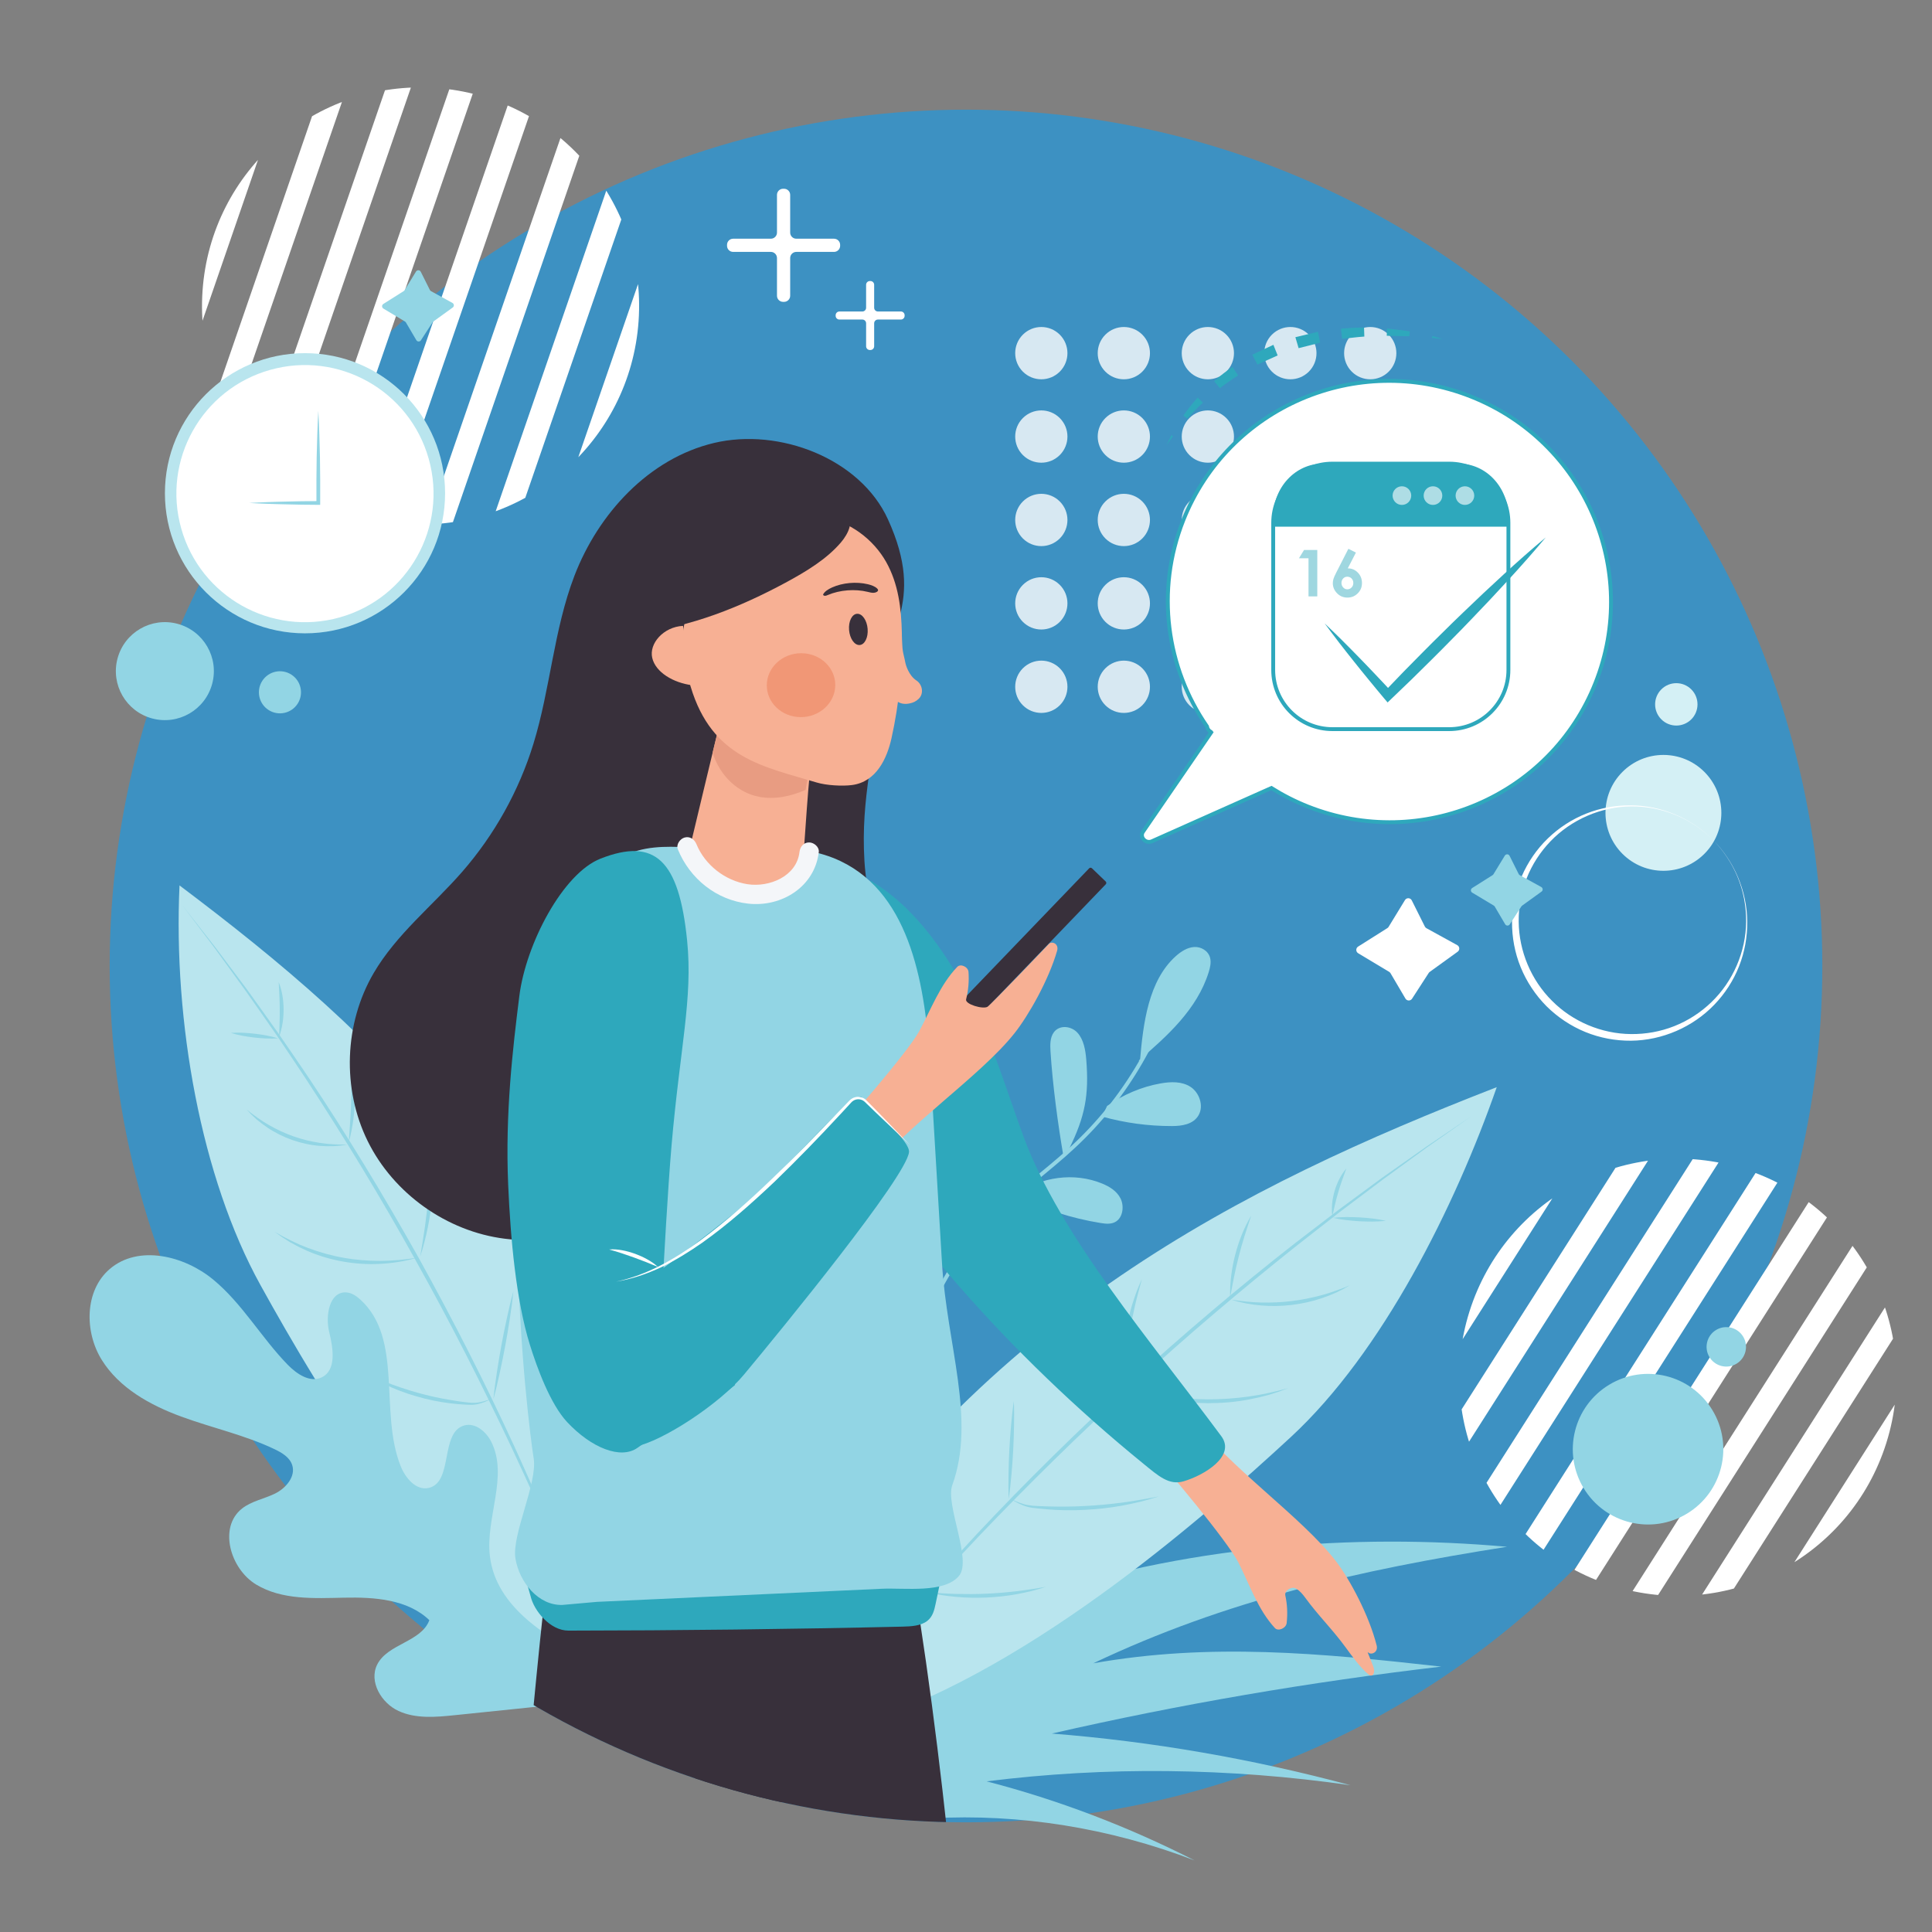 <?xml version="1.0" encoding="utf-8"?>
<!-- Generator: Adobe Illustrator 27.5.0, SVG Export Plug-In . SVG Version: 6.00 Build 0)  -->
<svg version="1.1" xmlns="http://www.w3.org/2000/svg" xmlns:xlink="http://www.w3.org/1999/xlink" x="0px" y="0px"
	 viewBox="0 0 500 500" style="enable-background:new 0 0 500 500;" xml:space="preserve">
<rect x="0" y="0" width="500" height="500" fill="#808080" stroke="none"/>
<g id="BACKGROUND">
	<rect style="fill:none;"/>
</g>
<g id="OBJECTS">
	<circle style="opacity:0.52;fill:#00A2FF;" cx="250" cy="250" r="221.617"/>
	<g>
		<g style="opacity:0.79;">
			<g>
				<g>
					<path style="fill:#FFFFFF;" d="M274.274,86.611c2.64,2.642,2.64,6.926,0,9.568c-2.64,2.642-6.921,2.642-9.561,0
						c-2.64-2.642-2.64-6.926,0-9.568C267.353,83.969,271.634,83.969,274.274,86.611z"/>
				</g>
				<g>
					<path style="fill:#FFFFFF;" d="M274.274,108.197c2.64,2.642,2.64,6.926,0,9.568c-2.64,2.642-6.921,2.642-9.561,0
						c-2.64-2.642-2.64-6.926,0-9.568C267.353,105.555,271.634,105.555,274.274,108.197z"/>
				</g>
				<g>
					<path style="fill:#FFFFFF;" d="M274.274,129.783c2.64,2.642,2.64,6.926,0,9.568c-2.64,2.642-6.921,2.642-9.561,0
						c-2.64-2.642-2.64-6.926,0-9.568C267.353,127.14,271.634,127.14,274.274,129.783z"/>
				</g>
				<g>
					<path style="fill:#FFFFFF;" d="M274.274,151.368c2.64,2.642,2.64,6.926,0,9.568c-2.64,2.642-6.921,2.642-9.561,0
						c-2.64-2.642-2.64-6.926,0-9.568C267.353,148.726,271.634,148.726,274.274,151.368z"/>
				</g>
				<g>
					<path style="fill:#FFFFFF;" d="M274.274,172.954c2.64,2.642,2.64,6.926,0,9.568c-2.64,2.642-6.921,2.642-9.561,0
						c-2.64-2.642-2.64-6.926,0-9.568C267.353,170.312,271.634,170.312,274.274,172.954z"/>
				</g>
			</g>
			<g>
				<g>
					<path style="fill:#FFFFFF;" d="M295.63,86.611c2.64,2.642,2.64,6.926,0,9.568c-2.64,2.642-6.921,2.642-9.561,0
						c-2.64-2.642-2.64-6.926,0-9.568C288.709,83.969,292.99,83.969,295.63,86.611z"/>
				</g>
				<g>
					<path style="fill:#FFFFFF;" d="M295.63,108.197c2.64,2.642,2.64,6.926,0,9.568c-2.64,2.642-6.921,2.642-9.561,0
						c-2.64-2.642-2.64-6.926,0-9.568C288.709,105.555,292.99,105.555,295.63,108.197z"/>
				</g>
				<g>
					<path style="fill:#FFFFFF;" d="M295.63,129.783c2.64,2.642,2.64,6.926,0,9.568c-2.64,2.642-6.921,2.642-9.561,0
						c-2.64-2.642-2.64-6.926,0-9.568C288.709,127.14,292.99,127.14,295.63,129.783z"/>
				</g>
				<g>
					<path style="fill:#FFFFFF;" d="M295.63,151.368c2.64,2.642,2.64,6.926,0,9.568c-2.64,2.642-6.921,2.642-9.561,0
						c-2.64-2.642-2.64-6.926,0-9.568C288.709,148.726,292.99,148.726,295.63,151.368z"/>
				</g>
				<g>
					<path style="fill:#FFFFFF;" d="M295.63,172.954c2.64,2.642,2.64,6.926,0,9.568c-2.64,2.642-6.921,2.642-9.561,0
						c-2.64-2.642-2.64-6.926,0-9.568C288.709,170.312,292.99,170.312,295.63,172.954z"/>
				</g>
			</g>
			<g>
				<g>
					<path style="fill:#FFFFFF;" d="M317.373,86.611c2.64,2.642,2.64,6.926,0,9.568c-2.64,2.642-6.921,2.642-9.561,0
						c-2.64-2.642-2.64-6.926,0-9.568C310.452,83.969,314.732,83.969,317.373,86.611z"/>
				</g>
				<g>
					<path style="fill:#FFFFFF;" d="M317.373,108.197c2.64,2.642,2.64,6.926,0,9.568c-2.64,2.642-6.921,2.642-9.561,0
						c-2.64-2.642-2.64-6.926,0-9.568C310.452,105.555,314.732,105.555,317.373,108.197z"/>
				</g>
				<g>
					<path style="fill:#FFFFFF;" d="M317.373,129.783c2.64,2.642,2.64,6.926,0,9.568c-2.64,2.642-6.921,2.642-9.561,0
						c-2.64-2.642-2.64-6.926,0-9.568C310.452,127.14,314.732,127.14,317.373,129.783z"/>
				</g>
				<g>
					<path style="fill:#FFFFFF;" d="M317.373,151.368c2.64,2.642,2.64,6.926,0,9.568c-2.64,2.642-6.921,2.642-9.561,0
						c-2.64-2.642-2.64-6.926,0-9.568C310.452,148.726,314.732,148.726,317.373,151.368z"/>
				</g>
				<g>
					<path style="fill:#FFFFFF;" d="M317.373,172.954c2.64,2.642,2.64,6.926,0,9.568c-2.64,2.642-6.921,2.642-9.561,0
						c-2.64-2.642-2.64-6.926,0-9.568C310.452,170.312,314.732,170.312,317.373,172.954z"/>
				</g>
			</g>
			<g>
				<g>
					<path style="fill:#FFFFFF;" d="M338.728,86.611c2.64,2.642,2.64,6.926,0,9.568c-2.64,2.642-6.921,2.642-9.561,0
						c-2.64-2.642-2.64-6.926,0-9.568C331.808,83.969,336.088,83.969,338.728,86.611z"/>
				</g>
				<g>
					<path style="fill:#FFFFFF;" d="M338.728,108.197c2.64,2.642,2.64,6.926,0,9.568c-2.64,2.642-6.921,2.642-9.561,0
						c-2.64-2.642-2.64-6.926,0-9.568C331.808,105.555,336.088,105.555,338.728,108.197z"/>
				</g>
				<g>
					<path style="fill:#FFFFFF;" d="M338.728,129.783c2.64,2.642,2.64,6.926,0,9.568c-2.64,2.642-6.921,2.642-9.561,0
						c-2.64-2.642-2.64-6.926,0-9.568C331.808,127.14,336.088,127.14,338.728,129.783z"/>
				</g>
				<g>
					<path style="fill:#FFFFFF;" d="M338.728,151.368c2.64,2.642,2.64,6.926,0,9.568c-2.64,2.642-6.921,2.642-9.561,0
						c-2.64-2.642-2.64-6.926,0-9.568C331.808,148.726,336.088,148.726,338.728,151.368z"/>
				</g>
				<g>
					<path style="fill:#FFFFFF;" d="M338.728,172.954c2.64,2.642,2.64,6.926,0,9.568c-2.64,2.642-6.921,2.642-9.561,0
						c-2.64-2.642-2.64-6.926,0-9.568C331.808,170.312,336.088,170.312,338.728,172.954z"/>
				</g>
			</g>
			<g>
				<g>
					<path style="fill:#FFFFFF;" d="M359.397,86.611c2.64,2.642,2.64,6.926,0,9.568c-2.64,2.642-6.921,2.642-9.561,0
						c-2.64-2.642-2.64-6.926,0-9.568C352.476,83.969,356.757,83.969,359.397,86.611z"/>
				</g>
				<g>
					<path style="fill:#FFFFFF;" d="M359.397,108.197c2.64,2.642,2.64,6.926,0,9.568c-2.64,2.642-6.921,2.642-9.561,0
						c-2.64-2.642-2.64-6.926,0-9.568C352.476,105.555,356.757,105.555,359.397,108.197z"/>
				</g>
				<g>
					<path style="fill:#FFFFFF;" d="M359.397,129.783c2.64,2.642,2.64,6.926,0,9.568c-2.64,2.642-6.921,2.642-9.561,0
						c-2.64-2.642-2.64-6.926,0-9.568C352.476,127.14,356.757,127.14,359.397,129.783z"/>
				</g>
				<g>
					<path style="fill:#FFFFFF;" d="M359.397,151.368c2.64,2.642,2.64,6.926,0,9.568c-2.64,2.642-6.921,2.642-9.561,0
						c-2.64-2.642-2.64-6.926,0-9.568C352.476,148.726,356.757,148.726,359.397,151.368z"/>
				</g>
				<g>
					<path style="fill:#FFFFFF;" d="M359.397,172.954c2.64,2.642,2.64,6.926,0,9.568c-2.64,2.642-6.921,2.642-9.561,0
						c-2.64-2.642-2.64-6.926,0-9.568C352.476,170.312,356.757,170.312,359.397,172.954z"/>
				</g>
			</g>
		</g>
		<g>
			<defs>
				<path id="SVGID_1_" d="M451.241,302.496c29.792,9.393,46.328,41.158,36.936,70.95c-9.393,29.792-41.158,46.328-70.95,36.936
					c-29.792-9.393-46.329-41.158-36.936-70.95C389.684,309.64,421.449,293.104,451.241,302.496z"/>
			</defs>
			<clipPath id="SVGID_00000003097054495521289080000003962908142191929984_">
				<use xlink:href="#SVGID_1_"  style="overflow:visible;"/>
			</clipPath>
			<g style="clip-path:url(#SVGID_00000003097054495521289080000003962908142191929984_);">
				
					<rect x="303.393" y="335.272" transform="matrix(0.537 -0.843 0.843 0.537 -109.34 477.357)" style="fill:#FFFFFF;" width="153.966" height="6.11"/>
				
					<rect x="318.844" y="340.143" transform="matrix(0.537 -0.843 0.843 0.537 -106.299 492.643)" style="fill:#FFFFFF;" width="153.966" height="6.11"/>
				
					<rect x="334.295" y="345.015" transform="matrix(0.537 -0.843 0.843 0.537 -103.258 507.929)" style="fill:#FFFFFF;" width="153.966" height="6.11"/>
				
					<rect x="349.747" y="349.886" transform="matrix(0.537 -0.843 0.843 0.537 -100.217 523.215)" style="fill:#FFFFFF;" width="153.966" height="6.11"/>
				
					<rect x="365.198" y="354.758" transform="matrix(0.537 -0.843 0.843 0.537 -97.176 538.501)" style="fill:#FFFFFF;" width="153.966" height="6.11"/>
				
					<rect x="380.649" y="359.629" transform="matrix(0.537 -0.843 0.843 0.537 -94.135 553.786)" style="fill:#FFFFFF;" width="153.966" height="6.11"/>
				
					<rect x="396.1" y="364.501" transform="matrix(0.537 -0.843 0.843 0.537 -91.094 569.072)" style="fill:#FFFFFF;" width="153.966" height="6.11"/>
				
					<rect x="411.552" y="369.372" transform="matrix(0.537 -0.843 0.843 0.537 -88.053 584.358)" style="fill:#FFFFFF;" width="153.966" height="6.11"/>
			</g>
		</g>
		<g>
			<g>
				<g>
					<path style="fill:#FFFFFF;" d="M189.74,65.193h9.757c0.876,0,1.585,0.71,1.585,1.586v9.757c0,0.876,0.71,1.585,1.586,1.585
						h0.244c0.876,0,1.586-0.71,1.586-1.585v-9.757c0-0.876,0.71-1.586,1.585-1.586h9.757c0.876,0,1.586-0.71,1.586-1.586v-0.244
						c0-0.876-0.71-1.585-1.586-1.585h-9.757c-0.876,0-1.585-0.71-1.585-1.586v-9.757c0-0.876-0.71-1.585-1.586-1.585h-0.244
						c-0.876,0-1.586,0.71-1.586,1.585v9.757c0,0.876-0.71,1.586-1.585,1.586h-9.757c-0.876,0-1.585,0.71-1.585,1.585v0.244
						C188.155,64.483,188.864,65.193,189.74,65.193z"/>
				</g>
				<g>
					<path style="fill:#FFFFFF;" d="M217.231,82.698h5.95c0.534,0,0.967,0.433,0.967,0.967v5.949c0,0.534,0.433,0.967,0.967,0.967
						h0.149c0.534,0,0.967-0.433,0.967-0.967v-5.949c0-0.534,0.433-0.967,0.967-0.967h5.949c0.534,0,0.967-0.433,0.967-0.967v-0.149
						c0-0.534-0.433-0.967-0.967-0.967h-5.949c-0.534,0-0.967-0.433-0.967-0.967V73.7c0-0.534-0.433-0.967-0.967-0.967h-0.149
						c-0.534,0-0.967,0.433-0.967,0.967v5.949c0,0.534-0.433,0.967-0.967,0.967h-5.95c-0.534,0-0.966,0.433-0.966,0.967v0.149
						C216.264,82.266,216.697,82.698,217.231,82.698z"/>
				</g>
			</g>
		</g>
		<g>
			<path style="fill:#D4F0F5;" d="M441.093,199.767c5.855,5.855,5.855,15.348,0,21.203c-5.855,5.855-15.348,5.855-21.203,0
				c-5.855-5.855-5.855-15.348,0-21.203C425.745,193.912,435.238,193.912,441.093,199.767z"/>
			<g>
				<path style="fill:#FFFFFF;" d="M443.276,217.336c5.58,5.525,8.84,13.293,8.906,21.177c0.038,3.937-0.663,7.896-2.126,11.579
					c-1.453,3.685-3.652,7.086-6.42,9.952c-5.53,5.75-13.44,9.214-21.52,9.289c-4.031,0.033-8.08-0.719-11.827-2.251
					c-3.745-1.534-7.177-3.824-10.053-6.675c-2.851-2.875-5.137-6.311-6.67-10.056c-1.536-3.745-2.283-7.796-2.253-11.827
					c0.067-8.081,3.524-15.997,9.266-21.535c2.865-2.772,6.261-4.976,9.945-6.434c3.682-1.467,7.641-2.172,11.579-2.134
					C429.989,208.484,437.755,211.752,443.276,217.336z M443.276,217.336c-2.785-2.76-6.105-4.974-9.728-6.458
					c-3.624-1.484-7.544-2.209-11.444-2.176c-7.822,0.077-15.465,3.432-20.813,8.997c-2.677,2.776-4.8,6.065-6.203,9.628
					c-1.413,3.561-2.086,7.39-2.05,11.197c0.069,7.626,3.218,15.126,8.611,20.471c5.339,5.398,12.838,8.558,20.465,8.622
					c3.807,0.039,7.636-0.642,11.196-2.058c3.562-1.408,6.846-3.537,9.62-6.218c5.558-5.357,8.902-13.006,8.973-20.828
					c0.03-3.901-0.693-7.82-2.177-11.445C448.245,223.445,446.033,220.123,443.276,217.336z"/>
			</g>
		</g>
		<g>
			<defs>
				<path id="SVGID_00000132776644280069690780000008442956105473397931_" d="M112.798,22.76
					c31.161,2.186,54.65,29.218,52.465,60.38c-2.186,31.161-29.219,54.65-60.379,52.464c-31.161-2.186-54.65-29.218-52.464-60.38
					C54.604,44.063,81.637,20.574,112.798,22.76z"/>
			</defs>
			<clipPath id="SVGID_00000097495171995891199030000017368758377228003999_">
				<use xlink:href="#SVGID_00000132776644280069690780000008442956105473397931_"  style="overflow:visible;"/>
			</clipPath>
			<g style="clip-path:url(#SVGID_00000097495171995891199030000017368758377228003999_);">
				
					<rect x="-24.74" y="71.074" transform="matrix(0.326 -0.945 0.945 0.326 -34.861 99.374)" style="fill:#FFFFFF;" width="153.966" height="6.11"/>
				
					<rect x="-8.578" y="72.208" transform="matrix(0.326 -0.945 0.945 0.326 -25.036 115.418)" style="fill:#FFFFFF;" width="153.966" height="6.11"/>
				
					<rect x="7.583" y="73.341" transform="matrix(0.326 -0.945 0.945 0.326 -15.212 131.462)" style="fill:#FFFFFF;" width="153.966" height="6.11"/>
				
					<rect x="23.744" y="74.475" transform="matrix(0.326 -0.945 0.945 0.326 -5.387 147.506)" style="fill:#FFFFFF;" width="153.966" height="6.11"/>
				
					<rect x="39.906" y="75.608" transform="matrix(0.326 -0.945 0.945 0.326 4.438 163.55)" style="fill:#FFFFFF;" width="153.966" height="6.11"/>
				
					<rect x="56.067" y="76.742" transform="matrix(0.326 -0.945 0.945 0.326 14.263 179.594)" style="fill:#FFFFFF;" width="153.966" height="6.11"/>
				
					<rect x="72.228" y="77.876" transform="matrix(0.326 -0.945 0.945 0.326 24.087 195.638)" style="fill:#FFFFFF;" width="153.966" height="6.11"/>
				
					<rect x="88.39" y="79.009" transform="matrix(0.326 -0.945 0.945 0.326 33.912 211.682)" style="fill:#FFFFFF;" width="153.966" height="6.11"/>
			</g>
		</g>
		<g>
			<circle style="fill:#B9E5EE;" cx="78.934" cy="127.651" r="36.255"/>
			
				<ellipse transform="matrix(0.963 -0.271 0.271 0.963 -31.682 26.214)" style="fill:#FFFFFF;" cx="78.934" cy="127.651" rx="33.257" ry="33.257"/>
			<g>
				<path style="fill:#92D5E4;" d="M82.379,106.318c0.235,3.975,0.322,7.95,0.422,11.925c0.057,3.975,0.097,7.95,0.065,11.925
					l-0.004,0.489l-0.483-0.002c-2.981-0.012-5.962-0.053-8.944-0.142c-1.491-0.046-2.981-0.064-4.472-0.132
					c-1.491-0.069-2.981-0.116-4.472-0.213c1.491-0.097,2.981-0.144,4.472-0.213c1.491-0.068,2.981-0.087,4.472-0.132
					c2.981-0.088,5.962-0.13,8.944-0.142l-0.487,0.487c-0.032-3.975,0.008-7.95,0.065-11.925
					C82.057,114.268,82.145,110.293,82.379,106.318z"/>
			</g>
		</g>
		<g>
			<path style="fill:#92D5E4;" d="M443.176,364.951c5.571,9.206,2.628,21.191-6.573,26.769c-9.201,5.578-21.177,2.638-26.748-6.568
				c-5.571-9.206-2.628-21.191,6.573-26.769C425.63,352.804,437.605,355.745,443.176,364.951z"/>
		</g>
		<g>
			<path style="fill:#92D5E4;" d="M451.128,345.917c1.46,2.412,0.689,5.552-1.722,7.013c-2.411,1.461-5.548,0.691-7.008-1.721
				c-1.46-2.412-0.688-5.552,1.722-7.013C446.531,342.735,449.669,343.505,451.128,345.917z"/>
		</g>
		
			<ellipse transform="matrix(0.258 -0.966 0.966 0.258 -136.178 170.101)" style="fill:#92D5E4;" cx="42.689" cy="173.736" rx="12.682" ry="12.682"/>
		<path style="fill:#D4F0F5;" d="M437.706,178.411c2.142,2.142,2.142,5.615,0,7.756c-2.142,2.142-5.614,2.142-7.756,0
			c-2.142-2.142-2.142-5.614,0-7.756C432.092,176.269,435.564,176.269,437.706,178.411z"/>
		<path style="fill:#92D5E4;" d="M389.449,221.434l-2.949,4.825c-0.056,0.092-0.133,0.17-0.224,0.228l-5.279,3.334
			c-0.442,0.279-0.435,0.927,0.014,1.196l5.587,3.352c0.101,0.06,0.185,0.145,0.244,0.246l2.692,4.576
			c0.265,0.45,0.911,0.464,1.195,0.025l3.005-4.645c0.047-0.073,0.108-0.137,0.178-0.188l5.04-3.64
			c0.418-0.302,0.379-0.936-0.073-1.185l-5.554-3.055c-0.125-0.069-0.226-0.174-0.29-0.301l-2.359-4.717
			C390.43,220.992,389.736,220.963,389.449,221.434z"/>
		<path style="fill:#FFFFFF;" d="M363.603,232.942l-4.232,6.925c-0.081,0.132-0.191,0.244-0.322,0.327l-7.576,4.785
			c-0.635,0.401-0.624,1.33,0.02,1.717l8.017,4.811c0.145,0.087,0.265,0.208,0.35,0.353l3.863,6.566
			c0.38,0.646,1.308,0.666,1.715,0.036l4.313-6.665c0.068-0.105,0.155-0.196,0.256-0.27l7.233-5.223
			c0.6-0.433,0.544-1.344-0.104-1.7l-7.97-4.384c-0.179-0.099-0.324-0.249-0.416-0.432l-3.385-6.77
			C365.011,232.308,364.016,232.266,363.603,232.942z"/>
		<path style="fill:#92D5E4;" d="M75.42,174.6c2.522,1.641,3.236,5.015,1.596,7.537c-1.641,2.522-5.015,3.236-7.537,1.596
			c-2.522-1.641-3.236-5.015-1.596-7.537C69.524,173.674,72.898,172.96,75.42,174.6z"/>
		<path style="fill:#92D5E4;" d="M107.663,70.275l-2.949,4.825c-0.056,0.092-0.133,0.17-0.224,0.228l-5.279,3.334
			c-0.442,0.279-0.435,0.927,0.014,1.196l5.587,3.352c0.101,0.06,0.185,0.145,0.244,0.246l2.692,4.576
			c0.265,0.45,0.911,0.464,1.195,0.025l3.005-4.645c0.047-0.073,0.108-0.137,0.179-0.188l5.04-3.64
			c0.418-0.302,0.379-0.936-0.073-1.185l-5.554-3.055c-0.125-0.069-0.226-0.174-0.29-0.301l-2.359-4.717
			C108.644,69.834,107.951,69.804,107.663,70.275z"/>
	</g>
	<g>
		<g>
			<g>
				<g>
					<path style="fill:#92D5E4;" d="M138.933,383.826c0.671-2.661,1.338-5.31,1.916-7.977c0.566-2.669,1.104-5.34,1.534-8.031
						c0.454-2.686,0.803-5.389,1.117-8.098c0.155-1.355,0.281-2.714,0.391-4.077c0.135-1.361,0.209-2.726,0.324-4.095
						c0.111,1.369,0.135,2.741,0.166,4.115c-0.01,1.373-0.051,2.746-0.114,4.12c-0.135,2.747-0.461,5.482-0.897,8.198
						c-0.459,2.712-1.028,5.407-1.777,8.052C140.855,378.681,139.996,381.294,138.933,383.826z"/>
				</g>
				<g>
					<g>
						<path style="fill:#B9E5EE;" d="M169.294,403.302C144.98,311.077,98.641,268.447,46.458,229.145
							c-1.621,35.205,5.538,75.551,20.939,103.416s46.182,79.812,81.972,101.059"/>
					</g>
					<g>
						<path style="fill:#92D5E4;" d="M154.427,425.677l-5.146-12.771l-5.363-12.679l-5.535-12.603
							c-1.883-4.184-3.837-8.335-5.752-12.504c-7.808-16.605-16.125-32.972-25.087-48.982
							c-8.891-16.049-18.419-31.742-28.487-47.082c-2.511-3.839-5.108-7.621-7.658-11.435c-2.595-3.783-5.263-7.516-7.886-11.28
							l-8.075-11.149l-8.307-10.98l8.502,10.833l8.277,11.009c2.67,3.735,5.372,7.448,8.009,11.207
							c2.59,3.791,5.228,7.552,7.78,11.369c10.213,15.27,19.748,30.99,28.719,47.021c8.9,16.071,17.242,32.453,24.908,49.146
							c1.876,4.192,3.79,8.366,5.633,12.571l5.408,12.668l5.14,12.778L154.427,425.677z"/>
					</g>
					<g>
						<path style="fill:#92D5E4;" d="M127.698,362.074c0.227-2.361,0.562-4.702,0.913-7.04c0.34-2.34,0.757-4.666,1.175-6.992
							c0.441-2.321,0.884-4.642,1.403-6.949l0.782-3.46c0.297-1.147,0.559-2.3,0.886-3.441c-0.104,1.182-0.271,2.353-0.404,3.53
							l-0.508,3.511c-0.341,2.34-0.758,4.666-1.177,6.991c-0.442,2.321-0.885,4.642-1.405,6.949
							C128.856,357.482,128.331,359.788,127.698,362.074z"/>
					</g>
					<g>
						<path style="fill:#92D5E4;" d="M108.749,325.174c0.429-2.573,0.866-5.132,1.222-7.701c0.345-2.57,0.67-5.138,0.896-7.717
							c0.25-2.577,0.402-5.161,0.528-7.75c0.062-1.295,0.096-2.591,0.114-3.89c0.045-1.299,0.03-2.598,0.058-3.904
							c0.198,1.29,0.31,2.59,0.432,3.891c0.081,1.302,0.133,2.607,0.165,3.913c0.055,2.613-0.072,5.228-0.302,7.831
							c-0.253,2.601-0.608,5.195-1.136,7.754C110.209,320.163,109.578,322.699,108.749,325.174z"/>
					</g>
					<g>
						<path style="fill:#92D5E4;" d="M90.265,295.623c0.284-4.03,0.578-8.014,0.652-12.015c0.103-4-0.012-7.99-0.158-12.028
							c0.931,3.937,1.234,8.006,1.157,12.05C91.81,287.675,91.325,291.72,90.265,295.623z"/>
					</g>
					<g>
						<path style="fill:#92D5E4;" d="M72.246,268.255c0.052-2.391,0.178-4.71,0.151-7.042c0.001-2.333-0.146-4.644-0.269-7.032
							c0.901,2.224,1.243,4.638,1.269,7.027C73.392,263.6,73.075,266.006,72.246,268.255z"/>
					</g>
					<g>
						<path style="fill:#92D5E4;" d="M71.983,268.721c-2.086,0.158-4.138,0.011-6.181-0.206c-2.04-0.249-4.071-0.571-6.067-1.199
							c2.087-0.16,4.138-0.013,6.181,0.206C67.955,267.773,69.987,268.095,71.983,268.721z"/>
					</g>
					<g>
						<path style="fill:#92D5E4;" d="M89.854,296.217c-2.343,0.444-4.757,0.529-7.151,0.329c-2.398-0.187-4.768-0.719-7.045-1.506
							c-2.27-0.808-4.453-1.873-6.446-3.217l-1.464-1.047l-1.402-1.123l-1.311-1.224c-0.418-0.427-0.827-0.861-1.227-1.3
							c0.476,0.361,0.943,0.727,1.401,1.1l1.439,1.038l1.462,0.991l1.509,0.911c2.039,1.16,4.161,2.164,6.37,2.928
							c2.202,0.787,4.486,1.328,6.804,1.689C85.112,296.137,87.473,296.25,89.854,296.217z"/>
					</g>
					<g>
						<path style="fill:#92D5E4;" d="M107.966,325.493c-3.09,0.909-6.301,1.421-9.534,1.591c-3.235,0.183-6.494-0.038-9.692-0.594
							c-3.194-0.578-6.332-1.494-9.3-2.798l-2.196-1.036l-2.134-1.15l-2.046-1.296c-0.661-0.463-1.313-0.936-1.959-1.415
							c0.706,0.389,1.405,0.784,2.096,1.188l2.14,1.09l2.171,1.011l2.218,0.895c2.984,1.114,6.054,1.982,9.186,2.527
							c3.127,0.568,6.309,0.811,9.495,0.812C101.598,326.31,104.789,325.999,107.966,325.493z"/>
					</g>
					<g>
						<path style="fill:#92D5E4;" d="M127.299,361.99c-1.32,0.648-2.686,1.251-4.187,1.492c-0.747,0.124-1.517,0.097-2.25,0.053
							c-0.738-0.041-1.477-0.074-2.214-0.144c-2.951-0.23-5.883-0.732-8.76-1.444c-2.873-0.727-5.703-1.64-8.42-2.819
							c-1.354-0.598-2.699-1.214-4.007-1.902c-1.3-0.703-2.581-1.438-3.816-2.245c1.346,0.605,2.665,1.25,4.03,1.796
							c1.339,0.597,2.708,1.123,4.081,1.628c2.748,1.003,5.541,1.867,8.374,2.576c2.829,0.73,5.706,1.247,8.601,1.678
							c0.723,0.114,1.451,0.193,2.179,0.28c0.73,0.099,1.438,0.134,2.155,0.095C124.5,362.952,125.904,362.448,127.299,361.99z"/>
					</g>
				</g>
			</g>
			<g>
				<path style="fill:#92D5E4;" d="M241.108,470.576c22.691-1.263,46.147,2.494,68.025,10.894
					c-17.173-8.763-35.274-15.648-53.788-20.458c30.831-3.875,62.632-3.537,94.159,1.002c-25.442-6.84-51.373-11.326-77.289-13.372
					c33.054-7.563,66.714-13.349,100.774-17.324c-31.372-3.518-59.81-6.204-90.056-0.859
					c34.316-16.294,68.465-24.083,107.095-30.154c-39.566-3.525-83.351-0.485-126.244,14.069c-9.326,3.164-36,17.617-36,17.617
					l-12.658,19.449L241.108,470.576z"/>
			</g>
			<g>
				<g>
					<path style="fill:#92D5E4;" d="M243.4,405.135c-0.505-2.412-0.778-4.869-0.912-7.334c-0.145-2.466-0.088-4.942,0.093-7.406
						c0.204-2.463,0.533-4.917,1.06-7.33c0.27-1.205,0.561-2.404,0.884-3.594c0.365-1.179,0.722-2.358,1.165-3.508
						c-0.11,0.607-0.228,1.21-0.357,1.809l-0.33,1.81c-0.224,1.204-0.429,2.409-0.604,3.618c-0.344,2.419-0.642,4.84-0.821,7.272
						c-0.203,2.43-0.285,4.868-0.324,7.311C243.227,400.228,243.305,402.674,243.4,405.135z"/>
				</g>
				<g>
					<g>
						<path style="fill:#B9E5EE;" d="M205.488,417.236c49.45-76.891,115.259-109.974,181.872-135.883
							c-10.776,30.866-29.583,68.643-53.294,90.554c-23.711,21.911-70.169,62.419-114.434,75.184"/>
					</g>
					<g>
						<path style="fill:#92D5E4;" d="M216.104,439.296l8.852-10.819l9.048-10.659l9.278-10.461l9.469-10.29
							c12.756-13.601,26.07-26.678,39.805-39.291c13.791-12.553,28.01-24.639,42.702-36.121l11.102-8.503l11.257-8.295l11.436-8.044
							l11.581-7.83l-11.44,8.03l-11.288,8.239l-11.163,8.403l-11.008,8.604c-14.578,11.595-28.784,23.659-42.505,36.255
							c-13.776,12.536-27.061,25.606-39.923,39.08l-9.56,10.188l-9.377,10.359l-9.228,10.495L216.104,439.296z"/>
					</g>
					<g>
						<path style="fill:#92D5E4;" d="M261.052,387.901c-0.095-2.119-0.081-4.232-0.05-6.344c0.019-2.113,0.117-4.222,0.215-6.33
							c0.122-2.107,0.246-4.215,0.447-6.318l0.305-3.155c0.138-1.05,0.242-2.101,0.411-3.149c0.058,1.06,0.051,2.117,0.079,3.175
							l-0.027,3.169c-0.02,2.113-0.118,4.222-0.217,6.33c-0.123,2.107-0.247,4.215-0.449,6.318
							C261.576,383.7,261.369,385.803,261.052,387.901z"/>
					</g>
					<g>
						<path style="fill:#92D5E4;" d="M290.878,358.649c-0.264-2.343-0.305-4.707-0.216-7.066c0.077-2.361,0.345-4.714,0.724-7.046
							c0.402-2.329,0.918-4.64,1.617-6.897c0.355-1.127,0.729-2.245,1.131-3.353c0.443-1.095,0.875-2.19,1.389-3.252
							c-0.301,1.141-0.64,2.263-0.922,3.401c-0.305,1.131-0.594,2.264-0.855,3.403c-0.517,2.279-0.999,4.561-1.374,6.863
							c-0.399,2.298-0.688,4.613-0.946,6.935C291.179,353.962,291.027,356.298,290.878,358.649z"/>
					</g>
					<g>
						<path style="fill:#92D5E4;" d="M318.367,335.764c-0.133-3.684,0.376-7.378,1.28-10.955c0.932-3.57,2.268-7.052,4.17-10.21
							c-1.181,3.487-2.309,6.935-3.202,10.459C319.694,328.576,319.019,332.142,318.367,335.764z"/>
					</g>
					<g>
						<path style="fill:#92D5E4;" d="M344.805,314.719c-0.295-2.182-0.012-4.41,0.594-6.522c0.633-2.104,1.603-4.132,3.041-5.8
							c-0.747,2.063-1.494,4.039-2.082,6.083C345.742,310.514,345.299,312.581,344.805,314.719z"/>
					</g>
					<g>
						<path style="fill:#92D5E4;" d="M344.975,315.17c2.304-0.264,4.59-0.223,6.872-0.111c2.28,0.144,4.557,0.362,6.815,0.887
							c-2.304,0.266-4.59,0.226-6.872,0.111C349.51,315.911,347.234,315.693,344.975,315.17z"/>
					</g>
					<g>
						<path style="fill:#92D5E4;" d="M318.666,336.353c2.599,0.406,5.2,0.679,7.803,0.741c2.602,0.05,5.202-0.051,7.778-0.375
							c2.579-0.301,5.128-0.822,7.643-1.491l1.877-0.543l1.854-0.625l1.845-0.67c0.602-0.255,1.211-0.499,1.827-0.737
							c-0.566,0.334-1.138,0.661-1.717,0.978l-1.772,0.883l-1.828,0.766l-1.863,0.683c-2.508,0.856-5.114,1.418-7.746,1.747
							c-2.635,0.306-5.3,0.383-7.939,0.147C323.79,337.635,321.174,337.161,318.666,336.353z"/>
					</g>
					<g>
						<path style="fill:#92D5E4;" d="M291.651,359.057c3.415,0.981,6.868,1.77,10.36,2.287c3.492,0.505,7.01,0.797,10.532,0.799
							c3.522,0.027,7.043-0.234,10.538-0.71l2.615-0.411l2.599-0.52l2.589-0.59c0.853-0.238,1.71-0.464,2.573-0.683
							c-0.828,0.321-1.66,0.635-2.498,0.937l-2.546,0.812l-2.591,0.663l-2.62,0.552c-3.511,0.662-7.09,0.955-10.666,0.951
							c-3.575-0.028-7.152-0.352-10.657-1.044C298.377,361.418,294.933,360.428,291.651,359.057z"/>
					</g>
					<g>
						<path style="fill:#92D5E4;" d="M261.508,387.893c1.484,0.665,2.972,1.368,4.551,1.628c0.785,0.141,1.579,0.198,2.395,0.232
							c0.81,0.046,1.621,0.082,2.432,0.099c3.242,0.088,6.484,0.088,9.718-0.091c3.235-0.157,6.463-0.456,9.679-0.874
							c1.608-0.21,3.216-0.442,4.813-0.738c1.609-0.244,3.198-0.586,4.803-0.882c-1.547,0.517-3.12,0.956-4.702,1.366
							c-1.586,0.393-3.188,0.715-4.795,1.02c-3.217,0.599-6.48,0.932-9.749,1.106c-3.27,0.153-6.55,0.128-9.81-0.156
							c-0.815-0.063-1.628-0.146-2.44-0.238c-0.806-0.086-1.64-0.169-2.445-0.386C264.34,389.546,262.892,388.745,261.508,387.893z"
							/>
					</g>
					<g>
						<path style="fill:#92D5E4;" d="M239.841,412.055c2.59,0.208,5.168,0.39,7.747,0.457c2.579,0.056,5.155,0.058,7.727-0.07
							c2.573-0.104,5.138-0.337,7.701-0.625c1.281-0.148,2.56-0.327,3.837-0.527l1.919-0.296c0.636-0.12,1.276-0.227,1.919-0.327
							c-1.229,0.425-2.485,0.761-3.741,1.104c-1.266,0.299-2.54,0.565-3.821,0.807c-2.564,0.471-5.164,0.734-7.769,0.863
							c-2.606,0.105-5.219,0.076-7.815-0.164C244.949,413.049,242.367,412.671,239.841,412.055z"/>
					</g>
				</g>
			</g>
			<g>
				<path style="fill:#92D5E4;" d="M140.276,441.557c-7.534,0.777-15.068,1.554-22.601,2.332
					c-4.895,0.505-10.066,0.968-14.536-1.091c-4.47-2.059-7.723-7.614-5.52-12.015c2.701-5.396,11.398-5.829,13.496-11.487
					c-5.624-5.409-14.223-5.986-22.025-5.82c-7.801,0.166-16.142,0.633-22.815-3.412c-6.673-4.045-9.779-14.722-3.696-19.608
					c2.461-1.977,5.747-2.525,8.581-3.914c2.834-1.39,5.448-4.437,4.447-7.43c-0.658-1.966-2.63-3.143-4.501-4.038
					c-7.728-3.698-16.201-5.52-24.241-8.478c-8.04-2.958-16.004-7.381-20.53-14.655s-4.451-17.919,2.043-23.506
					c7.407-6.372,19.271-3.496,26.805,2.724c7.534,6.221,12.45,15.026,19.267,22.024c2.335,2.397,5.76,4.726,8.782,3.287
					c3.91-1.863,2.992-7.555,1.96-11.762c-1.032-4.207,0.038-10.444,4.364-10.24c1.417,0.067,2.672,0.924,3.72,1.881
					c11.157,10.187,4.805,29.078,10.424,43.102c1.242,3.099,3.997,6.368,7.251,5.62c6.45-1.482,2.834-14.408,9.213-16.171
					c2.812-0.777,5.598,1.552,6.93,4.148c4.582,8.935-1.493,19.714-0.312,29.686c1.563,13.193,14.859,21.299,26.823,27.075"/>
			</g>
			<g>
				<g>
					<g>
						<path style="fill:#92D5E4;" d="M228.54,380.33c2.069-8.899,4.184-17.801,6.96-26.512c2.726-8.556,6.102-16.961,10.773-24.653
							c2.321-3.821,4.958-7.449,7.951-10.773c3.243-3.6,6.865-6.83,10.571-9.942c3.671-3.083,7.431-6.06,11.031-9.228
							c3.495-3.075,6.792-6.357,9.81-9.904c6.033-7.09,11.014-15.066,14.774-23.582c0.45-1.019,0.882-2.047,1.299-3.08
							c0.241-0.596-0.726-0.856-0.964-0.266c-3.508,8.688-8.271,16.891-14.142,24.197c-2.912,3.623-6.097,7.017-9.519,10.163
							c-3.533,3.247-7.275,6.253-10.971,9.308c-3.725,3.078-7.412,6.217-10.781,9.688c-3.138,3.233-5.948,6.77-8.421,10.536
							c-4.874,7.422-8.443,15.633-11.303,24.017c-2.964,8.688-5.181,17.608-7.278,26.538c-0.253,1.076-0.504,2.151-0.754,3.228
							C227.431,380.69,228.394,380.957,228.54,380.33L228.54,380.33z"/>
					</g>
				</g>
				<g>
					<path style="fill:#92D5E4;" d="M295.025,274.546c0.832-9.791,2.199-20.728,9.242-27.07c1.388-1.25,3.033-2.29,4.799-2.391
						c1.766-0.101,3.632,0.964,4.108,2.805c0.307,1.186,0.016,2.477-0.354,3.668c-2.996,9.656-10.763,16.586-18.14,22.932"/>
				</g>
				<g>
					<path style="fill:#92D5E4;" d="M286.514,286.221c4.212-2.972,8.972-4.975,13.866-5.837c2.629-0.463,5.466-0.558,7.713,0.886
						c2.248,1.444,3.532,4.89,2.085,7.373c-1.38,2.368-4.336,2.773-6.861,2.78c-6.119,0.015-12.211-0.812-18.088-2.456"/>
				</g>
				<g>
					<path style="fill:#92D5E4;" d="M276.728,297.228c4.078-8.253,5.145-13.852,4.393-23.024c-0.205-2.506-0.668-5.146-2.257-6.914
						c-1.588-1.768-4.638-2.141-6.121-0.147c-1.021,1.372-0.983,3.294-0.872,5.023c0.54,8.463,1.932,18.971,3.382,27.27"/>
				</g>
				<g>
					<path style="fill:#92D5E4;" d="M262.851,309.194c6.609-4.735,15.199-5.844,22.384-2.891c1.895,0.779,3.787,1.92,4.758,3.855
						c0.97,1.935,0.633,4.818-1.164,5.969c-1.186,0.76-2.641,0.605-3.972,0.391c-7.559-1.218-14.925-3.593-21.819-7.033"/>
				</g>
				<g>
					<path style="fill:#92D5E4;" d="M257.791,313.156c3.019-8.403,3.663-17.725,1.818-26.337c-0.185-0.862-0.454-1.806-1.163-2.222
						c-1.522-0.893-3.081,1.335-3.631,3.178c-2.514,8.418-1.221,20.009,1.43,28.171"/>
				</g>
				<g>
					<path style="fill:#92D5E4;" d="M249.698,324.373c4.775-2.532,10.719-1.944,14.808,1.464c1.339,1.116,2.557,3.075,1.695,4.728
						c-0.65,1.246-2.134,1.582-3.425,1.677c-4.895,0.36-11.122-2.95-15.347-5.488"/>
				</g>
			</g>
		</g>
		<g>
			<g>
				<g>
					<g>
						<polygon style="fill:#2EA8BC;" points="301.914,115.201 303.158,112.636 303.575,112.898 						"/>
						<path style="fill:#2EA8BC;" d="M306.255,107.565c1.125-1.639,2.382-3.188,3.705-4.682l1.346,1.314
							c-1.415,1.312-2.747,2.717-4.047,4.159L306.255,107.565z"/>
						<path style="fill:#2EA8BC;" d="M314.219,98.658c1.497-1.334,3.08-2.573,4.738-3.707l1.462,2.211
							c-1.615,1.03-3.189,2.127-4.717,3.292L314.219,98.658z"/>
						<polygon style="fill:#2EA8BC;" points="324.091,91.795 329.552,89.24 330.654,91.985 325.422,94.346 						"/>
						<polygon style="fill:#2EA8BC;" points="335.243,87.264 341.091,85.864 341.656,88.688 336.081,90.105 						"/>
						<path style="fill:#2EA8BC;" d="M347.036,85.047l2.986-0.202c0.994-0.075,1.993-0.056,2.988-0.079l0.081,2.336
							c-0.962,0.088-1.926,0.139-2.882,0.272l-2.872,0.313L347.036,85.047z"/>
						<path style="fill:#2EA8BC;" d="M358.967,85.005c1.973,0.243,3.943,0.464,5.9,0.74l-0.139,1.278
							c-1.955-0.013-3.897-0.083-5.835-0.129L358.967,85.005z"/>
						<polygon style="fill:#2EA8BC;" points="370.68,86.967 373.423,87.74 370.595,87.455 						"/>
					</g>
				</g>
				<g>
					<path style="fill:#FFFFFF;stroke:#2EA8BC;stroke-miterlimit:10;" d="M380.655,102.617
						c-29.449-11.645-62.759,2.67-74.399,31.975c-7.294,18.362-4.346,38.251,6.116,53.41c0.092,0.595,0.416,1.089,1.047,1.449
						c0.017,0.023,0.033,0.046,0.05,0.069l-17.653,25.734c-0.954,1.391,0.7,3.174,2.288,2.467l30.933-13.784
						c2.953,1.852,6.106,3.473,9.466,4.802c29.449,11.645,62.759-2.67,74.399-31.975
						C424.542,147.459,410.105,114.262,380.655,102.617z"/>
					<g>
						<path style="fill:#FFFFFF;stroke:#2EA8BC;stroke-miterlimit:10;" d="M375.058,188.699h-30.235
							c-8.461,0-15.319-6.859-15.319-15.319v-38.07c0-8.461,6.859-15.319,15.319-15.319h30.235c8.461,0,15.319,6.859,15.319,15.319
							v38.07C390.377,181.841,383.518,188.699,375.058,188.699z"/>
						<g style="opacity:0.46;">
							<path style="fill:#2EA8BC;" d="M337.488,142.331h3.424v12.021h-2.272v-9.872h-2.476L337.488,142.331z"/>
							<path style="fill:#2EA8BC;" d="M348.961,142.029l1.949,0.975l-2.104,4.084c1.019,0,1.886,0.365,2.599,1.095
								c0.713,0.73,1.071,1.637,1.071,2.721c0,1.046-0.366,1.933-1.099,2.66c-0.733,0.727-1.616,1.091-2.652,1.091
								c-1.085,0-1.988-0.377-2.709-1.132c-0.721-0.755-1.083-1.619-1.083-2.594c0-0.371,0.055-0.744,0.168-1.12
								c0.112-0.376,0.37-0.953,0.772-1.732L348.961,142.029z M348.675,149.253c-0.425,0-0.782,0.154-1.07,0.462
								c-0.288,0.307-0.433,0.694-0.433,1.156c0,0.463,0.151,0.853,0.453,1.169c0.302,0.316,0.656,0.474,1.058,0.474
								c0.425,0,0.791-0.155,1.095-0.466c0.305-0.311,0.458-0.703,0.458-1.177c0-0.463-0.149-0.849-0.445-1.156
								C349.494,149.407,349.122,149.253,348.675,149.253z"/>
						</g>
						<path style="fill:#2EA8BC;" d="M377.581,119.991H342.3c-7.067,0-12.796,6.171-12.796,13.783v2.527h60.873v-2.527
							C390.377,126.162,384.648,119.991,377.581,119.991z"/>
						<g style="opacity:0.61;">
							<path style="fill:#FFFFFF;" d="M365.224,128.261c0,1.332-1.08,2.412-2.412,2.412c-1.332,0-2.412-1.08-2.412-2.412
								c0-1.332,1.08-2.412,2.412-2.412C364.144,125.849,365.224,126.929,365.224,128.261z"/>
							<path style="fill:#FFFFFF;" d="M373.264,128.261c0,1.332-1.08,2.412-2.412,2.412s-2.412-1.08-2.412-2.412
								c0-1.332,1.08-2.412,2.412-2.412S373.264,126.929,373.264,128.261z"/>
							<circle style="fill:#FFFFFF;" cx="379.121" cy="128.261" r="2.412"/>
						</g>
						<g>
							<path style="fill:#2EA8BC;" d="M400.025,139.096c-3.095,3.708-6.292,7.314-9.548,10.862
								c-3.25,3.553-6.548,7.058-9.891,10.519c-1.657,1.745-3.347,3.456-5.039,5.166c-1.696,1.706-3.363,3.441-5.087,5.118
								l-5.137,5.068l-5.205,5l-1.008,0.968l-0.876-1.028c-1.339-1.57-2.632-3.181-3.95-4.77c-1.321-1.586-2.604-3.206-3.897-4.817
								c-1.301-1.604-2.557-3.247-3.832-4.873c-1.26-1.64-2.507-3.291-3.728-4.965c1.509,1.421,2.991,2.865,4.46,4.319
								c1.454,1.469,2.927,2.921,4.356,4.412c1.437,1.484,2.883,2.959,4.292,4.468c1.411,1.506,2.848,2.99,4.239,4.515L358.289,179
								l5.001-5.204l5.068-5.137c1.678-1.724,3.413-3.39,5.119-5.086c1.71-1.692,3.422-3.382,5.166-5.039
								c3.46-3.343,6.966-6.641,10.519-9.891C392.71,145.387,396.316,142.19,400.025,139.096z"/>
						</g>
					</g>
				</g>
			</g>
			<g>
				<defs>
					<circle id="SVGID_00000121259494059376693400000001698025930954678192_" cx="250" cy="250" r="221.617"/>
				</defs>
				<clipPath id="SVGID_00000156562620225536865320000016029632677413535391_">
					<use xlink:href="#SVGID_00000121259494059376693400000001698025930954678192_"  style="overflow:visible;"/>
				</clipPath>
				<g style="clip-path:url(#SVGID_00000156562620225536865320000016029632677413535391_);">
					<g>
						<path style="fill:#38303B;" d="M229.784,134.372c-7.192-15.739-28.131-23.73-44.969-19.741
							c-16.839,3.989-29.952,18.22-36.151,34.376c-5.353,13.952-6.221,29.224-10.62,43.506
							c-3.747,12.166-10.075,23.531-18.443,33.124c-7.648,8.768-17.046,16.173-22.912,26.221
							c-7.619,13.049-8.209,29.938-1.519,43.487c6.69,13.549,20.458,23.348,35.451,25.232c15.721,1.975,31.984-4.201,47.323-0.23
							c7.796,2.019,14.885,6.579,22.873,7.603c13.792,1.769,27.267-8.006,33.011-20.669c5.744-12.663,4.969-27.423,1.463-40.879
							c-3.8-14.583-10.668-28.537-11.575-43.579c-1.006-16.669,2.812-27.749,3.954-44.409
							C228.671,163.798,239.916,156.546,229.784,134.372z"/>
					</g>
					<g>
						<g>
							<path style="fill:#38303B;" d="M265.215,716.479c-0.523-5.689-1.045-11.378-1.568-17.066
								c-0.205-2.23-0.477-4.614-2.059-6.311c-2.774-2.976-7.937-2.395-12.177-1.558c-1.525,0.302-3.186,0.679-4.132,1.813
								c-1.183,1.418-0.772,3.4-0.304,5.109c2.093,7.648,4.187,15.297,6.28,22.945"/>
							<g>
								<g>
									<path style="fill:#38303B;" d="M307.435,737.167c-10.452,0.356-19.017,0.634-29.468,0.99
										c-3.197,0.109-28.576-0.349-32.23-0.286c-1.206,0.021-2.535-0.001-3.441-0.796c-1.066-0.935-1.125-2.549-1.055-3.965
										c0.277-5.6,1.316-11.163,3.076-16.487c0.401-1.212,0.991-2.563,2.211-2.938c1.122-0.344,2.283,0.292,3.303,0.871
										c4.13,2.341,4.413,2.321,9.317,1.26c1.206-0.261,5.896-1.781,7.038-2.247c1.263-0.516,2.692-0.292,4.033-0.04
										c11.567,2.176,22.844,5.891,33.439,11.015c2.405,1.163,4.887,2.499,6.309,4.76c1.422,2.261,1.302,5.709-0.94,7.162"/>
								</g>
							</g>
						</g>
						<g>
							<path style="fill:#38303B;" d="M35.293,679.76c4.625-3.354,9.249-6.709,13.873-10.063c1.813-1.315,3.789-2.676,6.205-2.479
								c4.236,0.345,7.554,5.069,10.009,9.189c0.884,1.482,1.809,3.129,1.65,4.68c-0.199,1.94-1.977,2.916-3.591,3.662
								c-7.228,3.342-14.456,6.684-21.683,10.026"/>
							<g>
								<g>
									<path style="fill:#38303B;" d="M46.948,740.154c-5.232-9.055-9.509-16.481-14.742-25.535
										c-1.601-2.77-13.141-25.378-14.916-28.572c-0.586-1.054-1.192-2.237-0.917-3.411c0.323-1.38,1.72-2.192,3.002-2.797
										c5.072-2.391,10.469-4.093,15.995-5.045c1.257-0.216,2.728-0.332,3.633,0.568c0.832,0.828,0.817,2.152,0.786,3.325
										c-0.122,4.746,0.028,4.986,3.273,8.814c0.798,0.941,4.346,4.364,5.295,5.152c1.049,0.872,1.525,2.238,1.933,3.539
										c3.524,11.23,5.553,22.928,6.019,34.688c0.105,2.669,0.095,5.488-1.231,7.807s-4.425,3.835-6.761,2.541"/>
								</g>
							</g>
						</g>
						<g>
							<g>
								<path style="fill:#38303B;" d="M176.208,444.609c19.518,80.664,37.186,165.412,63.494,243.834
									c2.091,6.233,5.119,16.963,8.103,17.323c4.172,0.503,7.743-0.059,11.667-0.849c3.244-0.653,5.461-3.623,5.089-6.884
									c-13.604-119.251-12.822-239.598-41.694-355.705c-1.021-4.106-53.999,2.794-53.999,2.794"/>
							</g>
							<g>
								<path style="fill:#38303B;" d="M54.869,685.638c0.745,2.052,3.133,3.014,5.062,1.993
									c28.185-14.912,52.804-39.771,73.218-70.568c29.972-45.216,48.282-80.986,64.371-134.361
									c12.372-41.044,22.694-84.064,18.195-126.937c-19.538,1.561-39.005,4.175-58.303,7.828c-3.943,0.747-4.853,1.05-7.627,4.162
									c-2.656,2.98-4.003,10.635-4.66,14.704c-7.447,46.163-8.097,91.203-17.109,137.042
									c-10.897,55.421-35.582,113.51-77.079,148.281c-1.171,0.981-1.616,2.574-1.095,4.01L54.869,685.638z"/>
							</g>
						</g>
					</g>
					<g>
						<path style="fill:#2EA8BC;" d="M135.159,405.473l2.158,7.625c0.863,3.75,5.061,8.909,9.786,8.904
							c28.792-0.029,57.586-0.371,86.373-1.027c2.306-0.052,4.848-0.184,6.509-1.49c1.414-1.112,1.813-2.794,2.141-4.362
							c0.932-4.454,1.863-8.908,2.795-13.361"/>
					</g>
					<g>
						<path style="fill:#F7B094;" d="M297.532,375.391c4.241,4.378,20.252,23.637,22.965,28.982c2.934,5.78,5.034,12.194,9.45,16.97
							c0.86,0.929,2.892,0.041,3.04-1.295c0.273-2.456,0.157-4.865-0.345-7.141c-0.287-1.303,1.681-2.5,2.852-1.755
							c0.874,0.557,1.599,1.378,2.169,2.162c3.567,4.906,7.147,8.295,10.715,13.2c1.506,2.072,3.793,5.23,5.845,6.865
							c0.965,0.769,1.598-0.304,1.349-1.49c-0.215-1.025-1.908-4.693-1.563-4.303c0.773,0.871,2.733,0.091,2.273-1.738
							c-1.94-7.741-6.941-17.063-10.424-21.649c-8.76-11.532-28.269-24.781-36.997-37.104"/>
					</g>
					<g>
						<path style="fill:#2EA8BC;" d="M210.943,281.675c20.779,35.242,50.104,68.76,85.024,97.178
							c3.774,3.071,6.552,5.618,10.342,4.509c5.308-1.553,13.58-6.514,9.767-11.668c-18.003-24.339-41.69-51.817-51.185-77.537
							c-4.281-11.596-7.653-23.25-13.402-34.753c-5.75-11.503-14.205-24.405-26.193-31.495"/>
					</g>
					<g>
						<path style="fill:#92D5E4;" d="M145.563,415.354c-6.221,0.206-11.146-5.86-12.166-12c-1.021-6.14,5.762-19.531,4.714-25.962
							c-1.483-9.096-11.498-89.783,5.86-134.108c3.954-10.098,10.682-20.262,21.13-23.165c5.522-1.535,11.376-0.83,17.105-0.68
							c11.94,0.313,24.557-1.72,35.337,3.423c18.376,8.766,22.002,32.88,23.214,53.204c1.011,16.955,2.022,33.909,3.033,50.864
							c1.26,21.128,8.834,40.386,2.652,57.454c-1.82,5.026,5.166,19.305,1.765,23.429c-3.791,4.598-14.058,3.083-20.011,3.357
							c-24.565,1.13-49.131,2.26-73.697,3.39"/>
					</g>
					<path style="fill:#38303B;" d="M249.468,266.298l-3.564-3.427c-0.203-0.195-0.21-0.519-0.014-0.722l35.981-37.428
						c0.195-0.203,0.519-0.21,0.722-0.014l3.564,3.426c0.203,0.196,0.21,0.519,0.014,0.722l-35.981,37.428
						C249.995,266.487,249.671,266.493,249.468,266.298z"/>
					<g>
						<path style="fill:#2EA8BC;" d="M190.255,358.412c-5.368,4.603-19.516,12.195-25.283,16.287
							c-4.31,3.057-11.9,0.058-18.189-6.658c-4.34-4.635-7.786-14.007-9.668-20.072c-3.552-11.453-4.998-27.364-5.601-41.376
							c-0.796-18.489,1.195-35.236,2.881-48.768c1.686-13.531,11.274-31.803,21.051-35.625c14.062-5.497,20.283,0.346,22.383,21.237
							c1.503,14.959-1.844,27.688-4.036,53.043c-0.992,11.474-2.087,32.028-2.087,32.028L190.255,358.412z"/>
					</g>
					<g>
						<path style="fill:#F7B094;" d="M214.316,295.424c4.307-4.294,20.679-23.211,23.536-28.479
							c3.091-5.698,5.393-12.033,9.887-16.719c0.875-0.912,2.819-0.009,2.911,1.317c0.167,2.437-0.042,4.824-0.622,7.075
							c-0.332,1.288,4.391,2.649,5.562,1.923c0.874-0.542,15.494-15.859,15.846-16.241c0.788-0.855,2.666-0.061,2.146,1.748
							c-2.2,7.653-7.447,16.839-11.024,21.346c-8.997,11.336-28.536,24.257-37.533,36.377"/>
					</g>
					<g>
						<path style="fill:#2EA8BC;" d="M164.415,374.36c6.948-1.314,21.755-10.967,28.115-18.602
							c10.03-12.042,41.941-51.096,42.72-57.57c0.331-2.749-8.646-10.596-12.165-14.148c-2.098-2.118-19.1,17.992-28.144,25.924
							c-2.804,2.459-19.222,15.444-27.041,20.929"/>
					</g>
					<g>
						<g>
							<path style="fill:#FFFFFF;" d="M159.429,331.69c8.06-1.687,15.264-5.88,21.823-10.668
								c6.556-4.855,12.679-10.285,18.559-15.959c5.93-5.626,11.619-11.507,17.291-17.403l2.13-2.209l0.532-0.552
								c0.178-0.189,0.405-0.398,0.645-0.546c0.482-0.315,1.051-0.479,1.62-0.492c0.57-0.005,1.142,0.144,1.626,0.447
								c0.506,0.312,0.818,0.731,1.185,1.076l2.156,2.185l8.555,8.811l-8.9-8.463l-2.207-2.133
								c-0.381-0.348-0.715-0.752-1.097-0.964c-0.391-0.233-0.849-0.34-1.302-0.327c-0.453,0.022-0.899,0.161-1.27,0.417
								c-0.362,0.23-0.669,0.65-1.032,1.021l-2.082,2.258c-5.563,6.012-11.266,11.897-17.16,17.597
								c-5.954,5.629-12.1,11.101-18.804,15.86c-3.376,2.339-6.869,4.527-10.575,6.312
								C167.404,329.701,163.477,331.044,159.429,331.69z"/>
						</g>
						<g>
							<path style="fill:#FFFFFF;" d="M170.24,327.864c-2.091-0.887-4.139-1.691-6.229-2.446c-2.091-0.754-4.169-1.458-6.362-2.045
								c1.139-0.121,2.291-0.004,3.41,0.202c1.124,0.203,2.219,0.525,3.292,0.903c1.066,0.398,2.111,0.853,3.106,1.409
								C168.451,326.439,169.414,327.072,170.24,327.864z"/>
						</g>
					</g>
					<g>
						<g>
							<g>
								<path style="fill:#F7B094;" d="M178.925,217.759c2.005-8.346,4.924-20.636,6.3-26.271c0.566-2.317,1.132-4.635,1.775-6.931
									c0.145-0.519,0.319-1.079,0.678-1.407c0.3-0.275,0.669-0.329,1.014-0.341c3.402-0.12,6.052,2.733,9.046,4.31
									c3.66,1.928,7.951,1.961,11.678,3.718c0.448,0.212,0.929,0.505,1.054,1.104c0.072,0.347,0.009,0.738-0.055,1.112
									c-1.149,6.776-2.194,25.339-2.872,33.956c-0.379,4.814-8.96,7.574-17.643,5.155
									C179.45,229.251,178.127,221.08,178.925,217.759z"/>
								<g>
									<path style="fill:#E89C82;" d="M187.679,183.15c0.3-0.275,0.669-0.329,1.014-0.341c3.401-0.12,6.052,2.733,9.046,4.31
										c3.66,1.928,7.951,1.961,11.678,3.718c0.448,0.212,0.929,0.505,1.054,1.104c0.072,0.347,0.009,0.738-0.055,1.112
										c-0.642,3.788-1.284,7.575-1.926,11.363c-3.99,1.76-8.111,2.534-12.009,1.8c-5.35-1.006-10.118-5.229-12.061-11.428
										c0.268-1.1,0.537-2.2,0.805-3.3c0.566-2.317,1.132-4.635,1.776-6.931C187.146,184.037,187.32,183.478,187.679,183.15z"/>
								</g>
							</g>
							<g>
								<path style="fill:#F7B094;" d="M179.205,177.352c-4.959-0.626-9.533-3.36-10.406-7.081c-0.873-3.721,2.906-8.038,7.964-8.3"
									/>
							</g>
							<g>
								<path style="fill:#F7B094;" d="M178.741,177.705c5.557,18.527,18.767,20.653,32.638,24.813
									c2.451,0.735,6.526,0.987,9.105,0.653c6.333-0.821,9.082-6.935,10.229-12.094c1.996-8.981,2.898-18.123,2.689-27.248
									c-0.144-6.28-0.861-12.7-4.073-18.403c-3.212-5.703-9.329-10.624-16.892-11.708c-9.419-1.349-18.692,3.433-24.856,9.417
									c-9.096,8.83-13.578,21.249-9.518,32.301"/>
							</g>
							<g>
								<path style="fill:#F7B094;" d="M233.379,163.531c0.115,5.784,0.328,4.822,0.955,8.115c0.068,0.357,0.84,3.165,2.821,4.454
									c1.562,1.016,1.987,3.372,0.657,4.697c-0.74,0.737-1.475,1.071-2.526,1.277c-1.484,0.29-2.95-0.081-3.823-1.297"/>
							</g>
						</g>
						<g>
							<path style="fill:#38303B;" d="M164.947,163.844c13.946-1.578,26.743-6.8,38.311-13.027
								c5.402-2.907,10.694-6.127,14.358-10.417c1.996-2.337,3.448-5.506,1.555-7.975c-2.06-2.688-6.77-2.966-10.656-2.668
								c-2.815,0.216-5.609,0.566-8.363,1.047c-4.649,0.813-9.238,2.023-13.183,4.097c-4.532,2.383-8.018,5.793-11.387,9.179
								c-3.454,3.471-7,7.254-7.366,11.718"/>
						</g>
						<g>
							<g>
								<path style="fill:#38303B;" d="M213.092,153.777c-0.192,0.155,0.05,0.398,0.34,0.416c0.29,0.018,0.565-0.101,0.818-0.209
									c3.082-1.31,7.007-1.619,10.31-0.811c0.507,0.124,1.024,0.275,1.571,0.243c0.548-0.032,1.128-0.326,1.111-0.695
									c-0.007-0.158-0.121-0.302-0.253-0.43c-0.559-0.538-1.458-0.868-2.381-1.09c-2.981-0.714-6.524-0.397-9.259,0.827
									c-1.023,0.458-1.971,1.071-2.35,1.853"/>
							</g>
							<g style="opacity:0.54;">
								<path style="fill:#ED825D;" d="M198.445,177.257c-0.068,4.568,3.845,8.301,8.739,8.337c4.893,0.036,8.915-3.638,8.982-8.206
									c0.067-4.569-3.846-8.301-8.739-8.337C202.533,169.014,198.512,172.689,198.445,177.257z"/>
							</g>
							<path style="fill:#38303B;" d="M219.736,163.014c0.174,2.233,1.392,3.987,2.719,3.918c1.327-0.069,2.263-1.935,2.089-4.168
								c-0.174-2.233-1.392-3.987-2.72-3.917C220.497,158.916,219.562,160.782,219.736,163.014z"/>
						</g>
					</g>
					<g>
						<g>
							<path style="fill:#F4F6F9;" d="M175.431,219.824c3.106,7.579,9.96,13.114,18.178,14.034
								c8.656,0.969,17.235-4.341,18.293-13.336c0.158-1.343-1.262-2.5-2.5-2.5c-1.483,0-2.341,1.153-2.5,2.5
								c-0.745,6.326-7.866,9.171-13.46,8.307c-5.735-0.886-10.98-4.944-13.189-10.334c-0.512-1.248-1.661-2.135-3.075-1.746
								C175.995,217.073,174.916,218.567,175.431,219.824L175.431,219.824z"/>
						</g>
					</g>
				</g>
			</g>
		</g>
	</g>
</g>
</svg>
